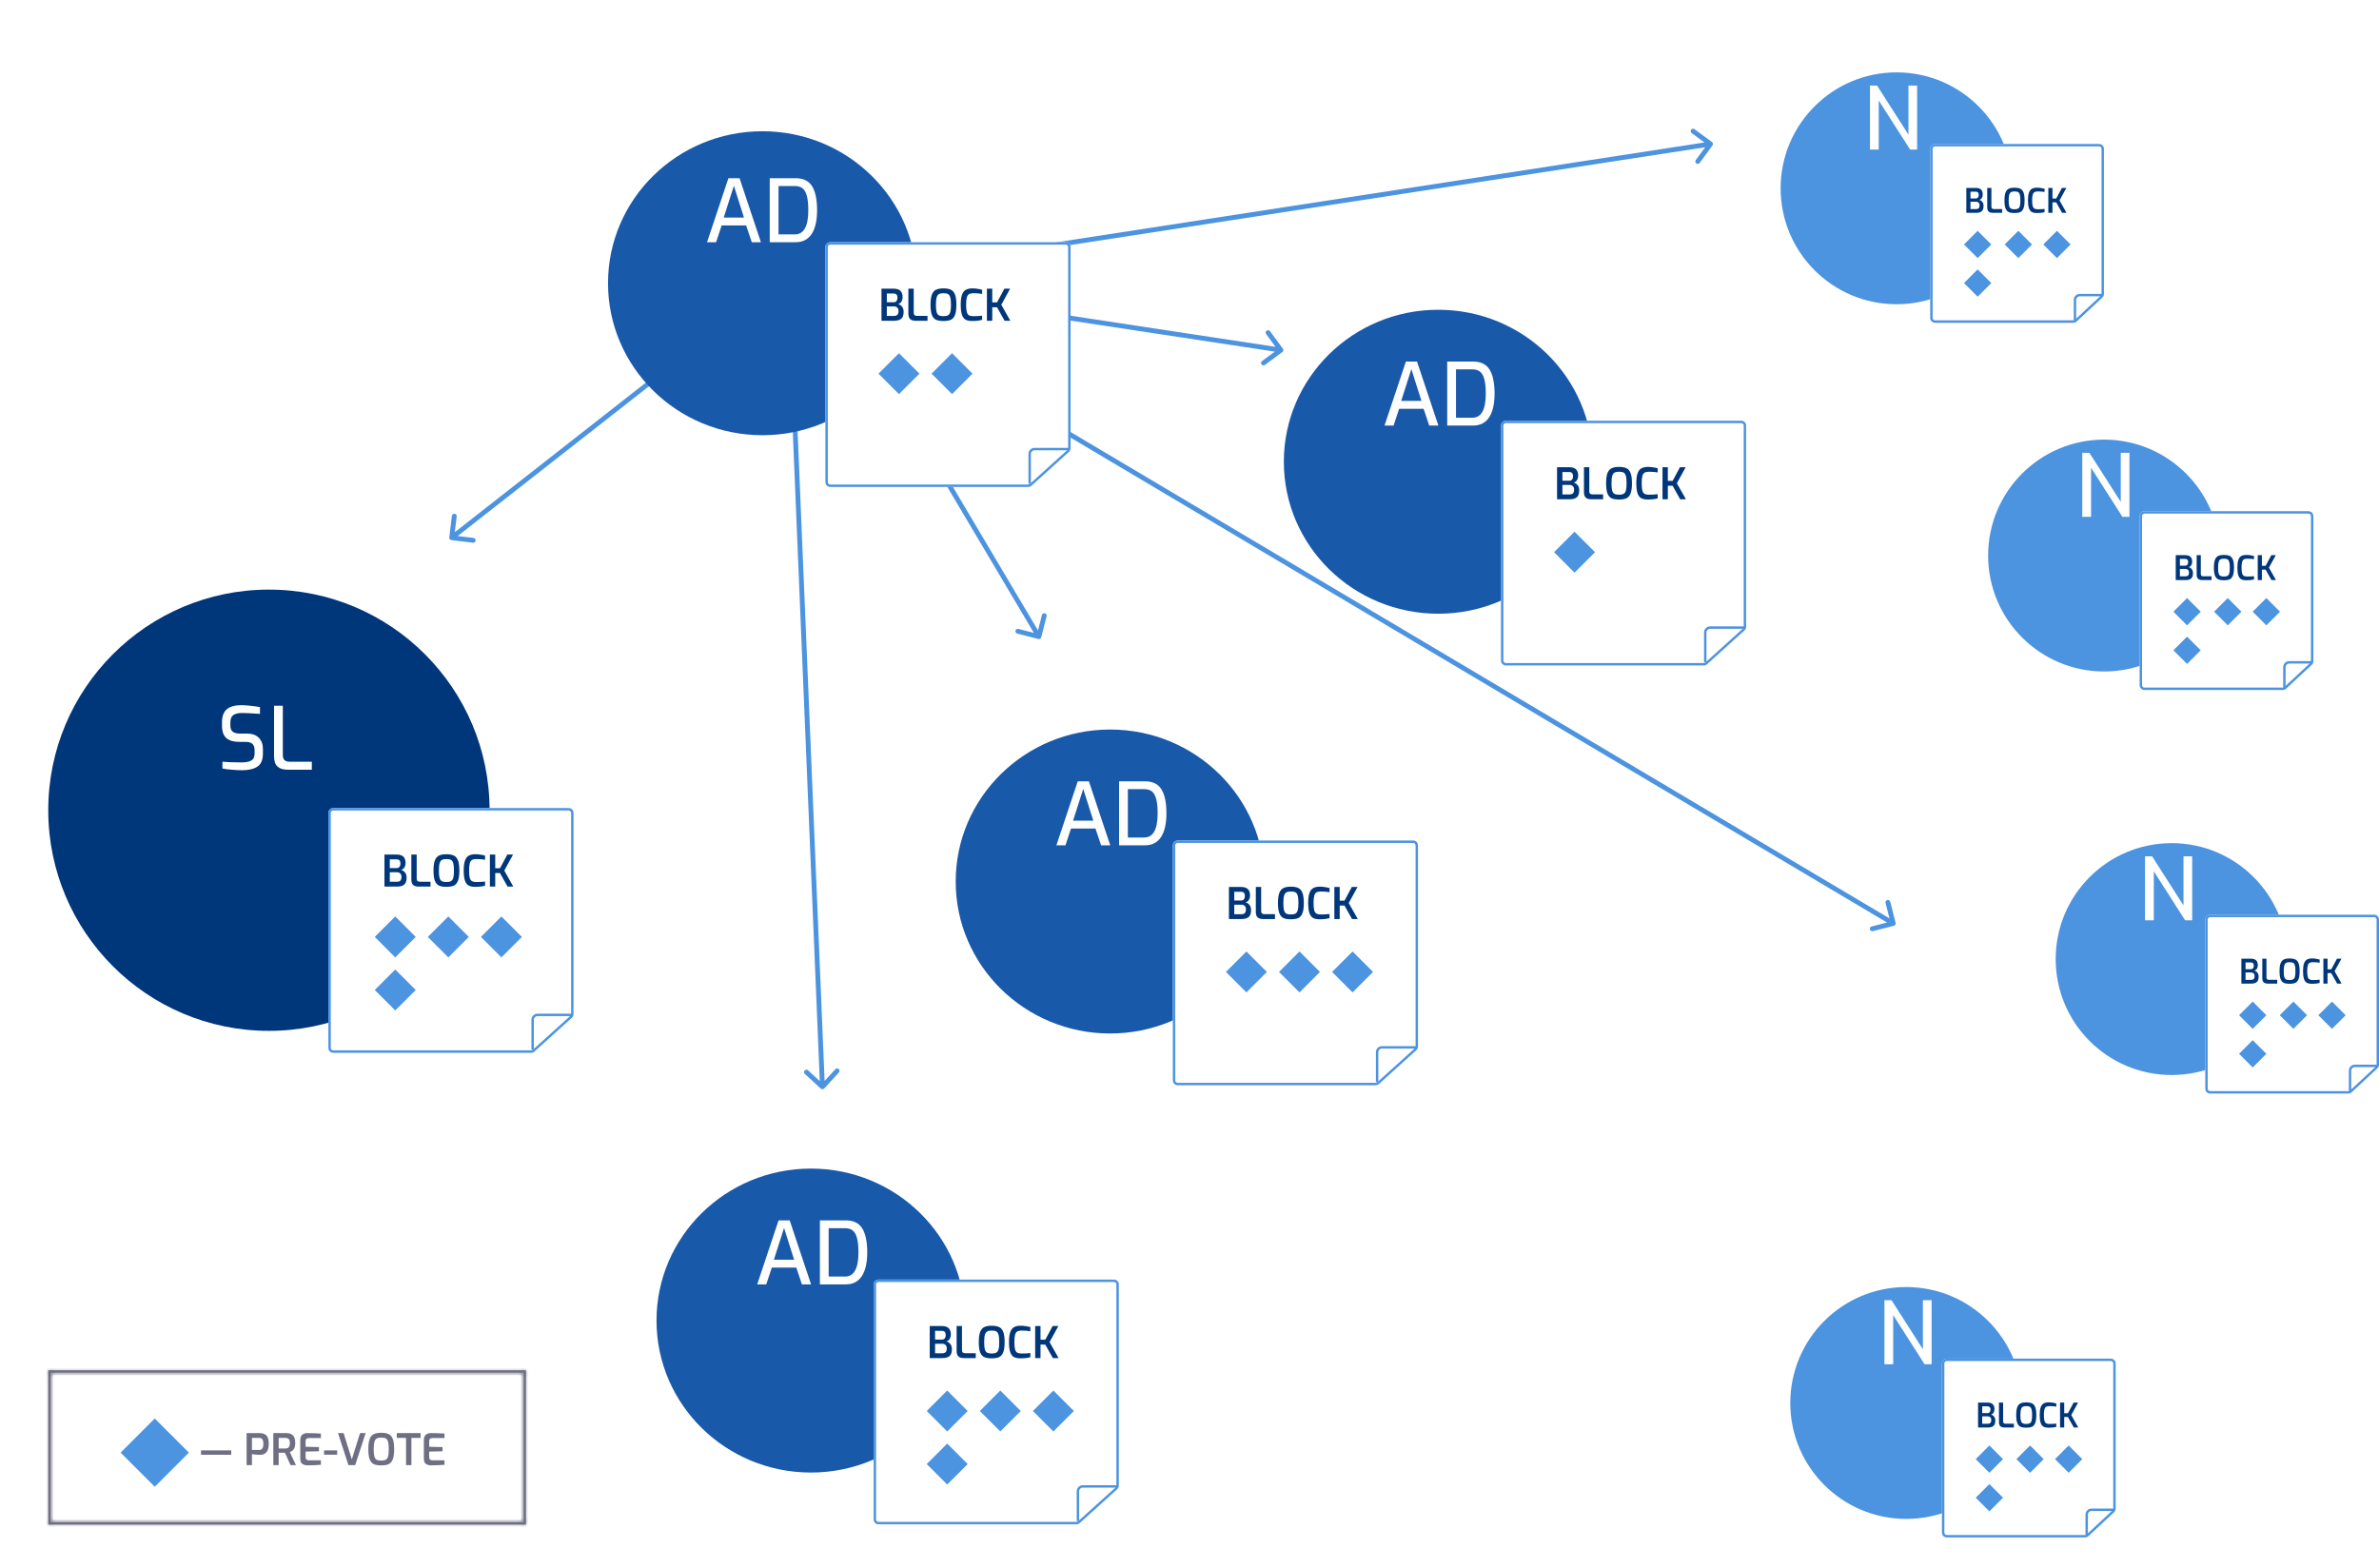 <svg width="493" height="325" viewBox="0 0 493 325" fill="none" xmlns="http://www.w3.org/2000/svg">
<path fill-rule="evenodd" clip-rule="evenodd" d="M98.006 112.484L93.539 111.941C93.265 111.908 93.069 111.658 93.103 111.384L93.646 106.917C93.68 106.643 93.929 106.448 94.203 106.481C94.477 106.515 94.672 106.764 94.639 107.038L94.241 110.307L152.842 64.418L153.459 65.205L94.858 111.094L98.127 111.492C98.401 111.525 98.596 111.774 98.562 112.048C98.529 112.323 98.28 112.518 98.006 112.484Z" fill="#4C93E0"/>
<path fill-rule="evenodd" clip-rule="evenodd" d="M216.891 127.717L215.777 132.076C215.708 132.344 215.436 132.506 215.168 132.437L210.808 131.323C210.541 131.255 210.379 130.982 210.448 130.715C210.516 130.447 210.789 130.286 211.056 130.354L214.246 131.169L171.107 58.416L171.967 57.906L215.107 130.659L215.922 127.469C215.99 127.201 216.263 127.04 216.53 127.108C216.798 127.177 216.959 127.449 216.891 127.717Z" fill="#4C93E0"/>
<path fill-rule="evenodd" clip-rule="evenodd" d="M391.715 186.907L392.826 191.268C392.894 191.536 392.733 191.808 392.465 191.876L388.104 192.987C387.837 193.055 387.564 192.893 387.496 192.626C387.428 192.358 387.59 192.086 387.857 192.018L391.048 191.205L167.794 58.591L168.305 57.731L391.559 190.345L390.746 187.154C390.678 186.887 390.84 186.614 391.107 186.546C391.375 186.478 391.647 186.64 391.715 186.907Z" fill="#4C93E0"/>
<path fill-rule="evenodd" clip-rule="evenodd" d="M263.185 68.643L265.853 72.267C266.017 72.489 265.969 72.802 265.747 72.966L262.123 75.634C261.901 75.798 261.588 75.75 261.424 75.528C261.26 75.305 261.308 74.993 261.53 74.829L264.182 72.876L170.561 58.656L170.711 57.667L264.332 71.888L262.38 69.236C262.216 69.014 262.263 68.701 262.486 68.537C262.708 68.373 263.021 68.421 263.185 68.643Z" fill="#4C93E0"/>
<path fill-rule="evenodd" clip-rule="evenodd" d="M351.149 26.774L354.779 29.435C355.002 29.598 355.05 29.911 354.887 30.134L352.226 33.763C352.063 33.986 351.75 34.034 351.527 33.87C351.305 33.707 351.256 33.394 351.42 33.172L353.366 30.516L170.712 58.656L170.56 57.667L353.214 29.527L350.558 27.581C350.336 27.418 350.287 27.105 350.451 26.882C350.614 26.659 350.927 26.611 351.149 26.774Z" fill="#4C93E0"/>
<g filter="url(#filter0_d)">
<path d="M101.455 152.929C101.455 178.184 80.982 198.657 55.727 198.657C30.473 198.657 10 178.184 10 152.929C10 127.675 30.473 107.202 55.727 107.202C80.982 107.202 101.455 127.675 101.455 152.929Z" fill="#00367A"/>
</g>
<path d="M50.148 159.638C49.536 159.638 48.822 159.602 48.006 159.53C47.202 159.47 46.566 159.386 46.098 159.278V157.874C47.094 157.97 48.42 158.018 50.076 158.018C50.928 158.018 51.588 157.892 52.056 157.64C52.524 157.376 52.758 156.902 52.758 156.218V155.444C52.758 154.328 52.164 153.77 50.976 153.77H49.626C48.438 153.77 47.538 153.512 46.926 152.996C46.314 152.468 46.008 151.61 46.008 150.422V149.684C46.008 148.46 46.338 147.566 46.998 147.002C47.67 146.438 48.666 146.156 49.986 146.156C50.562 146.156 51.222 146.198 51.966 146.282C52.71 146.366 53.346 146.456 53.874 146.552V147.956L53.496 147.938C51.96 147.83 50.856 147.776 50.184 147.776C49.368 147.776 48.756 147.92 48.348 148.208C47.94 148.496 47.736 149.018 47.736 149.774V150.314C47.736 150.938 47.898 151.382 48.222 151.646C48.558 151.91 49.056 152.042 49.716 152.042H51.174C52.254 152.042 53.076 152.336 53.64 152.924C54.204 153.5 54.486 154.268 54.486 155.228V156.164C54.486 157.472 54.108 158.378 53.352 158.882C52.596 159.386 51.528 159.638 50.148 159.638Z" fill="white"/>
<path d="M59.599 159.53C58.687 159.53 57.991 159.314 57.511 158.882C57.031 158.45 56.791 157.73 56.791 156.722V146.264H58.609V156.452C58.609 156.992 58.735 157.364 58.987 157.568C59.239 157.772 59.587 157.874 60.031 157.874H64.621V159.53H59.599Z" fill="white"/>
<path fill-rule="evenodd" clip-rule="evenodd" d="M118.851 168.479C118.851 167.927 118.403 167.479 117.851 167.479H69.05C68.497 167.479 68.05 167.927 68.05 168.479V217.202C68.05 217.754 68.497 218.202 69.05 218.202H110.085C110.332 218.202 110.571 218.11 110.755 217.944L118.521 210.928C118.731 210.739 118.851 210.469 118.851 210.186V168.479Z" fill="white"/>
<path fill-rule="evenodd" clip-rule="evenodd" d="M117.851 167.979H69.05C68.773 167.979 68.55 168.203 68.55 168.479V217.202C68.55 217.478 68.773 217.702 69.05 217.702H110.085C110.209 217.702 110.328 217.656 110.42 217.573L118.186 210.557C118.291 210.462 118.351 210.328 118.351 210.186V168.479C118.351 168.203 118.127 167.979 117.851 167.979ZM117.851 167.479C118.403 167.479 118.851 167.927 118.851 168.479V210.186C118.851 210.469 118.731 210.739 118.521 210.928L110.755 217.944C110.571 218.11 110.332 218.202 110.085 218.202H69.05C68.497 218.202 68.05 217.754 68.05 217.202V168.479C68.05 167.927 68.497 167.479 69.05 167.479H117.851Z" fill="#4C93E0"/>
<path fill-rule="evenodd" clip-rule="evenodd" d="M111.379 210.602C110.965 210.602 110.629 210.938 110.629 211.352V217.535H110.129V211.352C110.129 210.662 110.689 210.102 111.379 210.102H118.587V210.602H111.379Z" fill="#4C93E0"/>
<path d="M79.671 177.112H82.209C83.433 177.112 84.045 177.688 84.045 178.84C84.045 179.23 83.958 179.554 83.784 179.812C83.616 180.064 83.391 180.226 83.109 180.298C83.427 180.376 83.697 180.55 83.919 180.82C84.147 181.084 84.261 181.45 84.261 181.918C84.261 182.578 84.099 183.049 83.775 183.331C83.451 183.613 82.965 183.754 82.317 183.754H79.671V177.112ZM82.227 179.92C82.455 179.92 82.638 179.836 82.776 179.668C82.914 179.5 82.983 179.275 82.983 178.993C82.983 178.405 82.722 178.111 82.2 178.111H80.778V179.92H82.227ZM82.281 182.755C82.581 182.755 82.809 182.677 82.965 182.521C83.121 182.359 83.199 182.095 83.199 181.729C83.199 181.435 83.112 181.204 82.938 181.036C82.77 180.868 82.551 180.784 82.281 180.784H80.778V182.755H82.281Z" fill="#00367A"/>
<path d="M86.728 183.754C86.236 183.754 85.864 183.64 85.612 183.412C85.366 183.178 85.243 182.797 85.243 182.269V177.112H86.35V182.089C86.35 182.335 86.407 182.506 86.521 182.602C86.641 182.698 86.803 182.746 87.007 182.746H89.212V183.754H86.728Z" fill="#00367A"/>
<path d="M92.508 183.808C91.867 183.808 91.356 183.724 90.978 183.556C90.6 183.382 90.316 183.055 90.124 182.575C89.931 182.089 89.835 181.381 89.835 180.451C89.835 179.521 89.931 178.81 90.124 178.318C90.322 177.826 90.609 177.493 90.987 177.319C91.365 177.139 91.873 177.049 92.508 177.049C93.15 177.049 93.66 177.139 94.038 177.319C94.422 177.493 94.71 177.826 94.903 178.318C95.094 178.804 95.191 179.515 95.191 180.451C95.191 181.381 95.091 182.089 94.894 182.575C94.701 183.055 94.416 183.382 94.038 183.556C93.666 183.724 93.156 183.808 92.508 183.808ZM92.508 182.809C92.922 182.809 93.237 182.749 93.454 182.629C93.675 182.509 93.835 182.284 93.93 181.954C94.026 181.618 94.075 181.117 94.075 180.451C94.075 179.761 94.023 179.245 93.921 178.903C93.826 178.561 93.669 178.333 93.454 178.219C93.237 178.105 92.922 178.048 92.508 178.048C92.106 178.048 91.797 178.108 91.582 178.228C91.365 178.342 91.207 178.57 91.105 178.912C91.002 179.248 90.951 179.761 90.951 180.451C90.951 181.123 90.996 181.624 91.087 181.954C91.183 182.284 91.338 182.509 91.555 182.629C91.77 182.749 92.088 182.809 92.508 182.809Z" fill="#00367A"/>
<path d="M98.478 183.808C97.914 183.808 97.464 183.721 97.128 183.547C96.792 183.367 96.534 183.031 96.354 182.539C96.18 182.047 96.093 181.336 96.093 180.406C96.093 179.524 96.183 178.84 96.363 178.354C96.543 177.862 96.807 177.523 97.155 177.337C97.503 177.145 97.953 177.049 98.505 177.049C98.865 177.049 99.225 177.079 99.585 177.139C99.951 177.193 100.263 177.259 100.521 177.337V178.192C100.341 178.156 100.083 178.123 99.747 178.093C99.417 178.063 99.078 178.048 98.73 178.048C98.334 178.048 98.028 178.111 97.812 178.237C97.602 178.357 97.449 178.585 97.353 178.921C97.257 179.257 97.209 179.758 97.209 180.424C97.209 181.09 97.254 181.591 97.344 181.927C97.434 182.263 97.584 182.494 97.794 182.62C98.004 182.746 98.313 182.809 98.721 182.809C99.405 182.809 100.005 182.776 100.521 182.71V183.565C99.975 183.727 99.294 183.808 98.478 183.808Z" fill="#00367A"/>
<path d="M101.52 177.112H102.627V179.947H103.617L105.138 177.112H106.326L104.499 180.442L106.371 183.754H105.183L103.608 180.955H102.627V183.754H101.52V177.112Z" fill="#00367A"/>
<path d="M81.906 189.944L86.149 194.186L81.906 198.429L77.663 194.186L81.906 189.944Z" fill="#4C93E0"/>
<path d="M92.906 189.944L97.149 194.186L92.906 198.429L88.663 194.186L92.906 189.944Z" fill="#4C93E0"/>
<path d="M103.906 189.944L108.149 194.186L103.906 198.429L99.663 194.186L103.906 189.944Z" fill="#4C93E0"/>
<path d="M81.906 200.944L86.149 205.186L81.906 209.429L77.663 205.186L81.906 200.944Z" fill="#4C93E0"/>
<path fill-rule="evenodd" clip-rule="evenodd" d="M173.849 222.282L170.802 225.593C170.615 225.797 170.298 225.81 170.095 225.623L166.784 222.576C166.58 222.389 166.567 222.072 166.754 221.869C166.941 221.666 167.258 221.653 167.461 221.84L169.884 224.07L162.926 56.74L163.925 56.699L170.883 224.028L173.113 221.605C173.3 221.402 173.616 221.389 173.819 221.575C174.022 221.762 174.036 222.079 173.849 222.282Z" fill="#4C93E0"/>
<g filter="url(#filter1_d)">
<path d="M190 43.702C190 61.099 175.673 75.202 158 75.202C140.327 75.202 126 61.099 126 43.702C126 26.305 140.327 12.202 158 12.202C175.673 12.202 190 26.305 190 43.702Z" fill="#1959AA"/>
</g>
<path d="M150.95 36.936H153.254L157.682 50.202H155.792L154.622 46.728H149.546L148.394 50.202H146.522L150.95 36.936ZM154.172 45.09L152.084 38.502L149.978 45.09H154.172Z" fill="white"/>
<path d="M159.513 36.936H164.877C166.473 36.936 167.613 37.494 168.297 38.61C168.981 39.726 169.323 41.382 169.323 43.578C169.323 45.726 168.945 47.37 168.189 48.51C167.445 49.638 166.341 50.202 164.877 50.202H159.513V36.936ZM164.715 48.582C166.575 48.582 167.505 46.914 167.505 43.578C167.505 42.318 167.403 41.322 167.199 40.59C167.007 39.858 166.707 39.336 166.299 39.024C165.903 38.712 165.375 38.556 164.715 38.556H161.331V48.582H164.715Z" fill="white"/>
<path fill-rule="evenodd" clip-rule="evenodd" d="M221.851 51.202C221.851 50.65 221.403 50.202 220.851 50.202H172.05C171.497 50.202 171.05 50.65 171.05 51.202V99.925C171.05 100.477 171.497 100.925 172.05 100.925H213.085C213.332 100.925 213.571 100.833 213.755 100.667L221.521 93.651C221.731 93.462 221.851 93.192 221.851 92.909V51.202Z" fill="white"/>
<path fill-rule="evenodd" clip-rule="evenodd" d="M220.851 50.702H172.05C171.773 50.702 171.55 50.926 171.55 51.202V99.925C171.55 100.201 171.773 100.425 172.05 100.425H213.085C213.209 100.425 213.328 100.379 213.42 100.296L221.186 93.28C221.291 93.185 221.351 93.05 221.351 92.909V51.202C221.351 50.926 221.127 50.702 220.851 50.702ZM220.851 50.202C221.403 50.202 221.851 50.65 221.851 51.202V92.909C221.851 93.192 221.731 93.462 221.521 93.651L213.755 100.667C213.571 100.833 213.332 100.925 213.085 100.925H172.05C171.497 100.925 171.05 100.477 171.05 99.925V51.202C171.05 50.65 171.497 50.202 172.05 50.202H220.851Z" fill="#4C93E0"/>
<path fill-rule="evenodd" clip-rule="evenodd" d="M214.379 93.325C213.965 93.325 213.629 93.661 213.629 94.075V100.258H213.129V94.075C213.129 93.385 213.689 92.825 214.379 92.825H221.587V93.325H214.379Z" fill="#4C93E0"/>
<path d="M182.671 59.835H185.209C186.433 59.835 187.045 60.411 187.045 61.563C187.045 61.953 186.958 62.277 186.784 62.535C186.616 62.787 186.391 62.949 186.109 63.021C186.427 63.099 186.697 63.273 186.919 63.543C187.147 63.807 187.261 64.173 187.261 64.641C187.261 65.301 187.099 65.772 186.775 66.054C186.451 66.336 185.965 66.477 185.317 66.477H182.671V59.835ZM185.227 62.643C185.455 62.643 185.638 62.559 185.776 62.391C185.914 62.223 185.983 61.998 185.983 61.716C185.983 61.128 185.722 60.834 185.2 60.834H183.778V62.643H185.227ZM185.281 65.478C185.581 65.478 185.809 65.4 185.965 65.244C186.121 65.082 186.199 64.818 186.199 64.452C186.199 64.158 186.112 63.927 185.938 63.759C185.77 63.591 185.551 63.507 185.281 63.507H183.778V65.478H185.281Z" fill="#00367A"/>
<path d="M189.728 66.477C189.236 66.477 188.864 66.363 188.612 66.135C188.366 65.901 188.243 65.52 188.243 64.992V59.835H189.35V64.812C189.35 65.058 189.407 65.229 189.521 65.325C189.641 65.421 189.803 65.469 190.007 65.469H192.212V66.477H189.728Z" fill="#00367A"/>
<path d="M195.509 66.531C194.867 66.531 194.357 66.447 193.979 66.279C193.601 66.105 193.315 65.778 193.123 65.298C192.931 64.812 192.835 64.104 192.835 63.174C192.835 62.244 192.931 61.533 193.123 61.041C193.321 60.549 193.61 60.216 193.988 60.042C194.366 59.862 194.873 59.772 195.509 59.772C196.151 59.772 196.66 59.862 197.038 60.042C197.422 60.216 197.711 60.549 197.903 61.041C198.095 61.527 198.191 62.238 198.191 63.174C198.191 64.104 198.092 64.812 197.894 65.298C197.702 65.778 197.416 66.105 197.038 66.279C196.666 66.447 196.157 66.531 195.509 66.531ZM195.509 65.532C195.923 65.532 196.237 65.472 196.453 65.352C196.675 65.232 196.835 65.007 196.931 64.677C197.027 64.341 197.075 63.84 197.075 63.174C197.075 62.484 197.024 61.968 196.922 61.626C196.826 61.284 196.669 61.056 196.453 60.942C196.237 60.828 195.923 60.771 195.509 60.771C195.107 60.771 194.797 60.831 194.582 60.951C194.365 61.065 194.206 61.293 194.104 61.635C194.002 61.971 193.951 62.484 193.951 63.174C193.951 63.846 193.997 64.347 194.087 64.677C194.183 65.007 194.338 65.232 194.554 65.352C194.77 65.472 195.089 65.532 195.509 65.532Z" fill="#00367A"/>
<path d="M201.478 66.531C200.914 66.531 200.464 66.444 200.128 66.27C199.792 66.09 199.534 65.754 199.354 65.262C199.18 64.77 199.093 64.059 199.093 63.129C199.093 62.247 199.183 61.563 199.363 61.077C199.543 60.585 199.807 60.246 200.155 60.06C200.503 59.868 200.953 59.772 201.505 59.772C201.865 59.772 202.225 59.802 202.585 59.862C202.951 59.916 203.263 59.982 203.521 60.06V60.915C203.341 60.879 203.083 60.846 202.747 60.816C202.417 60.786 202.078 60.771 201.73 60.771C201.334 60.771 201.028 60.834 200.812 60.96C200.602 61.08 200.449 61.308 200.353 61.644C200.257 61.98 200.209 62.481 200.209 63.147C200.209 63.813 200.254 64.314 200.344 64.65C200.434 64.986 200.584 65.217 200.794 65.343C201.004 65.469 201.313 65.532 201.721 65.532C202.405 65.532 203.005 65.499 203.521 65.433V66.288C202.975 66.45 202.294 66.531 201.478 66.531Z" fill="#00367A"/>
<path d="M204.52 59.835H205.627V62.67H206.617L208.138 59.835H209.326L207.499 63.165L209.371 66.477H208.183L206.608 63.678H205.627V66.477H204.52V59.835Z" fill="#00367A"/>
<path d="M186.292 73.202L190.535 77.445L186.292 81.687L182.05 77.445L186.292 73.202Z" fill="#4C93E0"/>
<path d="M197.292 73.202L201.535 77.445L197.292 81.687L193.05 77.445L197.292 73.202Z" fill="#4C93E0"/>
<g filter="url(#filter2_d)">
<path d="M262.05 167.702C262.05 185.099 247.723 199.202 230.05 199.202C212.376 199.202 198.05 185.099 198.05 167.702C198.05 150.305 212.376 136.202 230.05 136.202C247.723 136.202 262.05 150.305 262.05 167.702Z" fill="#1959AA"/>
</g>
<path d="M223.344 161.936H225.648L230.076 175.202H228.186L227.016 171.728H221.94L220.788 175.202H218.916L223.344 161.936ZM226.566 170.09L224.478 163.502L222.372 170.09H226.566Z" fill="white"/>
<path d="M231.908 161.936H237.272C238.868 161.936 240.008 162.494 240.692 163.61C241.376 164.726 241.718 166.382 241.718 168.578C241.718 170.726 241.34 172.37 240.584 173.51C239.84 174.638 238.736 175.202 237.272 175.202H231.908V161.936ZM237.11 173.582C238.97 173.582 239.9 171.914 239.9 168.578C239.9 167.318 239.798 166.322 239.594 165.59C239.402 164.858 239.102 164.336 238.694 164.024C238.298 163.712 237.77 163.556 237.11 163.556H233.726V173.582H237.11Z" fill="white"/>
<path fill-rule="evenodd" clip-rule="evenodd" d="M293.851 175.202C293.851 174.65 293.403 174.202 292.851 174.202H244.05C243.497 174.202 243.05 174.65 243.05 175.202V223.925C243.05 224.477 243.497 224.925 244.05 224.925H285.085C285.332 224.925 285.571 224.833 285.755 224.667L293.521 217.651C293.731 217.462 293.851 217.192 293.851 216.909V175.202Z" fill="white"/>
<path fill-rule="evenodd" clip-rule="evenodd" d="M292.851 174.702H244.05C243.773 174.702 243.55 174.926 243.55 175.202V223.925C243.55 224.201 243.773 224.425 244.05 224.425H285.085C285.209 224.425 285.328 224.379 285.42 224.296L293.186 217.28C293.291 217.185 293.351 217.051 293.351 216.909V175.202C293.351 174.926 293.127 174.702 292.851 174.702ZM292.851 174.202C293.403 174.202 293.851 174.65 293.851 175.202V216.909C293.851 217.192 293.731 217.462 293.521 217.651L285.755 224.667C285.571 224.833 285.332 224.925 285.085 224.925H244.05C243.497 224.925 243.05 224.477 243.05 223.925V175.202C243.05 174.65 243.497 174.202 244.05 174.202H292.851Z" fill="#4C93E0"/>
<path fill-rule="evenodd" clip-rule="evenodd" d="M286.379 217.325C285.965 217.325 285.629 217.661 285.629 218.075V224.258H285.129V218.075C285.129 217.384 285.689 216.825 286.379 216.825H293.587V217.325H286.379Z" fill="#4C93E0"/>
<path d="M254.671 183.835H257.209C258.433 183.835 259.045 184.411 259.045 185.563C259.045 185.953 258.958 186.277 258.784 186.535C258.616 186.787 258.391 186.949 258.109 187.021C258.427 187.099 258.697 187.273 258.919 187.543C259.147 187.807 259.261 188.173 259.261 188.641C259.261 189.301 259.099 189.772 258.775 190.054C258.451 190.336 257.965 190.477 257.317 190.477H254.671V183.835ZM257.227 186.643C257.455 186.643 257.638 186.559 257.776 186.391C257.914 186.223 257.983 185.998 257.983 185.716C257.983 185.128 257.722 184.834 257.2 184.834H255.778V186.643H257.227ZM257.281 189.478C257.581 189.478 257.809 189.4 257.965 189.244C258.121 189.082 258.199 188.818 258.199 188.452C258.199 188.158 258.112 187.927 257.938 187.759C257.77 187.591 257.551 187.507 257.281 187.507H255.778V189.478H257.281Z" fill="#00367A"/>
<path d="M261.728 190.477C261.236 190.477 260.864 190.363 260.612 190.135C260.366 189.901 260.243 189.52 260.243 188.992V183.835H261.35V188.812C261.35 189.058 261.407 189.229 261.521 189.325C261.641 189.421 261.803 189.469 262.007 189.469H264.212V190.477H261.728Z" fill="#00367A"/>
<path d="M267.509 190.531C266.867 190.531 266.357 190.447 265.979 190.279C265.601 190.105 265.315 189.778 265.123 189.298C264.931 188.812 264.835 188.104 264.835 187.174C264.835 186.244 264.931 185.533 265.123 185.041C265.321 184.549 265.61 184.216 265.988 184.042C266.366 183.862 266.873 183.772 267.509 183.772C268.151 183.772 268.66 183.862 269.038 184.042C269.422 184.216 269.711 184.549 269.903 185.041C270.095 185.527 270.191 186.238 270.191 187.174C270.191 188.104 270.092 188.812 269.894 189.298C269.702 189.778 269.416 190.105 269.038 190.279C268.666 190.447 268.157 190.531 267.509 190.531ZM267.509 189.532C267.923 189.532 268.237 189.472 268.453 189.352C268.675 189.232 268.835 189.007 268.931 188.677C269.027 188.341 269.075 187.84 269.075 187.174C269.075 186.484 269.024 185.968 268.922 185.626C268.826 185.284 268.669 185.056 268.453 184.942C268.237 184.828 267.923 184.771 267.509 184.771C267.107 184.771 266.797 184.831 266.582 184.951C266.365 185.065 266.206 185.293 266.104 185.635C266.002 185.971 265.951 186.484 265.951 187.174C265.951 187.846 265.997 188.347 266.087 188.677C266.183 189.007 266.338 189.232 266.554 189.352C266.77 189.472 267.089 189.532 267.509 189.532Z" fill="#00367A"/>
<path d="M273.478 190.531C272.914 190.531 272.464 190.444 272.128 190.27C271.792 190.09 271.534 189.754 271.354 189.262C271.18 188.77 271.093 188.059 271.093 187.129C271.093 186.247 271.183 185.563 271.363 185.077C271.543 184.585 271.807 184.246 272.155 184.06C272.503 183.868 272.953 183.772 273.505 183.772C273.865 183.772 274.225 183.802 274.585 183.862C274.951 183.916 275.263 183.982 275.521 184.06V184.915C275.341 184.879 275.083 184.846 274.747 184.816C274.417 184.786 274.078 184.771 273.73 184.771C273.334 184.771 273.028 184.834 272.812 184.96C272.602 185.08 272.449 185.308 272.353 185.644C272.257 185.98 272.209 186.481 272.209 187.147C272.209 187.813 272.254 188.314 272.344 188.65C272.434 188.986 272.584 189.217 272.794 189.343C273.004 189.469 273.313 189.532 273.721 189.532C274.405 189.532 275.005 189.499 275.521 189.433V190.288C274.975 190.45 274.294 190.531 273.478 190.531Z" fill="#00367A"/>
<path d="M276.52 183.835H277.627V186.67H278.617L280.138 183.835H281.326L279.499 187.165L281.371 190.477H280.183L278.608 187.678H277.627V190.477H276.52V183.835Z" fill="#00367A"/>
<path d="M258.292 197.202L262.535 201.445L258.292 205.687L254.05 201.445L258.292 197.202Z" fill="#4C93E0"/>
<path d="M269.292 197.202L273.535 201.445L269.292 205.687L265.05 201.445L269.292 197.202Z" fill="#4C93E0"/>
<path d="M280.292 197.202L284.535 201.445L280.292 205.687L276.05 201.445L280.292 197.202Z" fill="#4C93E0"/>
<g filter="url(#filter3_d)">
<path d="M200.049 258.702C200.049 276.099 185.722 290.202 168.049 290.202C150.376 290.202 136.049 276.099 136.049 258.702C136.049 241.305 150.376 227.202 168.049 227.202C185.722 227.202 200.049 241.305 200.049 258.702Z" fill="#1959AA"/>
</g>
<path d="M161.344 252.936H163.648L168.076 266.202H166.186L165.016 262.728H159.94L158.788 266.202H156.916L161.344 252.936ZM164.566 261.09L162.478 254.502L160.372 261.09H164.566Z" fill="white"/>
<path d="M169.907 252.936H175.271C176.867 252.936 178.007 253.494 178.691 254.61C179.375 255.726 179.717 257.382 179.717 259.578C179.717 261.726 179.339 263.37 178.583 264.51C177.839 265.638 176.735 266.202 175.271 266.202H169.907V252.936ZM175.109 264.582C176.969 264.582 177.899 262.914 177.899 259.578C177.899 258.318 177.797 257.322 177.593 256.59C177.401 255.858 177.101 255.336 176.693 255.024C176.297 254.712 175.769 254.556 175.109 254.556H171.725V264.582H175.109Z" fill="white"/>
<path fill-rule="evenodd" clip-rule="evenodd" d="M231.851 266.202C231.851 265.65 231.403 265.202 230.851 265.202H182.049C181.497 265.202 181.049 265.65 181.049 266.202V314.925C181.049 315.477 181.497 315.925 182.049 315.925H223.084C223.332 315.925 223.571 315.833 223.755 315.667L231.521 308.651C231.731 308.462 231.851 308.192 231.851 307.909V266.202Z" fill="white"/>
<path fill-rule="evenodd" clip-rule="evenodd" d="M230.851 265.702H182.049C181.773 265.702 181.549 265.926 181.549 266.202V314.925C181.549 315.201 181.773 315.425 182.049 315.425H223.084C223.208 315.425 223.328 315.379 223.42 315.296L231.186 308.28C231.291 308.185 231.351 308.051 231.351 307.909V266.202C231.351 265.926 231.127 265.702 230.851 265.702ZM230.851 265.202C231.403 265.202 231.851 265.65 231.851 266.202V307.909C231.851 308.192 231.731 308.462 231.521 308.651L223.755 315.667C223.571 315.833 223.332 315.925 223.084 315.925H182.049C181.497 315.925 181.049 315.477 181.049 314.925V266.202C181.049 265.65 181.497 265.202 182.049 265.202H230.851Z" fill="#4C93E0"/>
<path fill-rule="evenodd" clip-rule="evenodd" d="M224.379 308.325C223.965 308.325 223.629 308.661 223.629 309.075V315.258H223.129V309.075C223.129 308.384 223.689 307.825 224.379 307.825H231.587V308.325H224.379Z" fill="#4C93E0"/>
<path d="M192.67 274.835H195.208C196.432 274.835 197.044 275.411 197.044 276.563C197.044 276.953 196.957 277.277 196.783 277.535C196.615 277.787 196.39 277.949 196.108 278.021C196.426 278.099 196.696 278.273 196.918 278.543C197.146 278.807 197.26 279.173 197.26 279.641C197.26 280.301 197.098 280.772 196.774 281.054C196.45 281.336 195.964 281.477 195.316 281.477H192.67V274.835ZM195.226 277.643C195.454 277.643 195.637 277.559 195.775 277.391C195.913 277.223 195.982 276.998 195.982 276.716C195.982 276.128 195.721 275.834 195.199 275.834H193.777V277.643H195.226ZM195.28 280.478C195.58 280.478 195.808 280.4 195.964 280.244C196.12 280.082 196.198 279.818 196.198 279.452C196.198 279.158 196.111 278.927 195.937 278.759C195.769 278.591 195.55 278.507 195.28 278.507H193.777V280.478H195.28Z" fill="#00367A"/>
<path d="M199.727 281.477C199.235 281.477 198.863 281.363 198.611 281.135C198.365 280.901 198.242 280.52 198.242 279.992V274.835H199.349V279.812C199.349 280.058 199.406 280.229 199.52 280.325C199.64 280.421 199.802 280.469 200.006 280.469H202.211V281.477H199.727Z" fill="#00367A"/>
<path d="M205.508 281.531C204.866 281.531 204.356 281.447 203.978 281.279C203.6 281.105 203.315 280.778 203.123 280.298C202.931 279.812 202.835 279.104 202.835 278.174C202.835 277.244 202.931 276.533 203.123 276.041C203.321 275.549 203.609 275.216 203.987 275.042C204.365 274.862 204.872 274.772 205.508 274.772C206.15 274.772 206.66 274.862 207.038 275.042C207.422 275.216 207.71 275.549 207.902 276.041C208.094 276.527 208.19 277.238 208.19 278.174C208.19 279.104 208.091 279.812 207.893 280.298C207.701 280.778 207.416 281.105 207.038 281.279C206.666 281.447 206.156 281.531 205.508 281.531ZM205.508 280.532C205.922 280.532 206.237 280.472 206.453 280.352C206.675 280.232 206.834 280.007 206.93 279.677C207.026 279.341 207.074 278.84 207.074 278.174C207.074 277.484 207.023 276.968 206.921 276.626C206.825 276.284 206.669 276.056 206.453 275.942C206.237 275.828 205.922 275.771 205.508 275.771C205.106 275.771 204.797 275.831 204.581 275.951C204.365 276.065 204.206 276.293 204.104 276.635C204.002 276.971 203.951 277.484 203.951 278.174C203.951 278.846 203.996 279.347 204.086 279.677C204.182 280.007 204.338 280.232 204.554 280.352C204.77 280.472 205.088 280.532 205.508 280.532Z" fill="#00367A"/>
<path d="M211.478 281.531C210.914 281.531 210.464 281.444 210.128 281.27C209.792 281.09 209.534 280.754 209.354 280.262C209.18 279.77 209.093 279.059 209.093 278.129C209.093 277.247 209.183 276.563 209.363 276.077C209.543 275.585 209.807 275.246 210.155 275.06C210.503 274.868 210.953 274.772 211.505 274.772C211.865 274.772 212.225 274.802 212.585 274.862C212.951 274.916 213.263 274.982 213.521 275.06V275.915C213.341 275.879 213.083 275.846 212.747 275.816C212.417 275.786 212.078 275.771 211.73 275.771C211.334 275.771 211.028 275.834 210.812 275.96C210.602 276.08 210.449 276.308 210.353 276.644C210.257 276.98 210.209 277.481 210.209 278.147C210.209 278.813 210.254 279.314 210.344 279.65C210.434 279.986 210.584 280.217 210.794 280.343C211.004 280.469 211.313 280.532 211.721 280.532C212.405 280.532 213.005 280.499 213.521 280.433V281.288C212.975 281.45 212.294 281.531 211.478 281.531Z" fill="#00367A"/>
<path d="M214.52 274.835H215.627V277.67H216.617L218.138 274.835H219.326L217.499 278.165L219.371 281.477H218.183L216.608 278.678H215.627V281.477H214.52V274.835Z" fill="#00367A"/>
<path d="M196.292 288.202L200.534 292.445L196.292 296.687L192.049 292.445L196.292 288.202Z" fill="#4C93E0"/>
<path d="M207.292 288.202L211.534 292.445L207.292 296.687L203.049 292.445L207.292 288.202Z" fill="#4C93E0"/>
<path d="M218.292 288.202L222.534 292.445L218.292 296.687L214.049 292.445L218.292 288.202Z" fill="#4C93E0"/>
<path d="M196.292 299.202L200.534 303.445L196.292 307.687L192.049 303.445L196.292 299.202Z" fill="#4C93E0"/>
<g filter="url(#filter4_d)">
<path d="M330.05 80.702C330.05 98.099 315.723 112.202 298.05 112.202C280.376 112.202 266.05 98.099 266.05 80.702C266.05 63.305 280.376 49.202 298.05 49.202C315.723 49.202 330.05 63.305 330.05 80.702Z" fill="#1959AA"/>
</g>
<path d="M291.344 74.936H293.648L298.076 88.202H296.186L295.016 84.728H289.94L288.788 88.202H286.916L291.344 74.936ZM294.566 83.09L292.478 76.502L290.372 83.09H294.566Z" fill="white"/>
<path d="M299.908 74.936H305.272C306.868 74.936 308.008 75.494 308.692 76.61C309.376 77.726 309.718 79.382 309.718 81.578C309.718 83.726 309.34 85.37 308.584 86.51C307.84 87.638 306.736 88.202 305.272 88.202H299.908V74.936ZM305.11 86.582C306.97 86.582 307.9 84.914 307.9 81.578C307.9 80.318 307.798 79.322 307.594 78.59C307.402 77.858 307.102 77.336 306.694 77.024C306.298 76.712 305.77 76.556 305.11 76.556H301.726V86.582H305.11Z" fill="white"/>
<path fill-rule="evenodd" clip-rule="evenodd" d="M361.851 88.202C361.851 87.65 361.403 87.202 360.851 87.202H312.05C311.497 87.202 311.05 87.65 311.05 88.202V136.925C311.05 137.477 311.497 137.925 312.05 137.925H353.085C353.332 137.925 353.571 137.833 353.755 137.667L361.521 130.651C361.731 130.462 361.851 130.192 361.851 129.909V88.202Z" fill="white"/>
<path fill-rule="evenodd" clip-rule="evenodd" d="M360.851 87.702H312.05C311.773 87.702 311.55 87.926 311.55 88.202V136.925C311.55 137.201 311.773 137.425 312.05 137.425H353.085C353.209 137.425 353.328 137.379 353.42 137.296L361.186 130.28C361.291 130.185 361.351 130.051 361.351 129.909V88.202C361.351 87.926 361.127 87.702 360.851 87.702ZM360.851 87.202C361.403 87.202 361.851 87.65 361.851 88.202V129.909C361.851 130.192 361.731 130.462 361.521 130.651L353.755 137.667C353.571 137.833 353.332 137.925 353.085 137.925H312.05C311.497 137.925 311.05 137.477 311.05 136.925V88.202C311.05 87.65 311.497 87.202 312.05 87.202H360.851Z" fill="#4C93E0"/>
<path fill-rule="evenodd" clip-rule="evenodd" d="M354.379 130.325C353.965 130.325 353.629 130.661 353.629 131.075V137.258H353.129V131.075C353.129 130.384 353.689 129.825 354.379 129.825H361.587V130.325H354.379Z" fill="#4C93E0"/>
<path d="M322.671 96.835H325.209C326.433 96.835 327.045 97.411 327.045 98.563C327.045 98.953 326.958 99.277 326.784 99.535C326.616 99.787 326.391 99.949 326.109 100.021C326.427 100.099 326.697 100.273 326.919 100.543C327.147 100.807 327.261 101.173 327.261 101.641C327.261 102.301 327.099 102.772 326.775 103.054C326.451 103.336 325.965 103.477 325.317 103.477H322.671V96.835ZM325.227 99.643C325.455 99.643 325.638 99.559 325.776 99.391C325.914 99.223 325.983 98.998 325.983 98.716C325.983 98.128 325.722 97.834 325.2 97.834H323.778V99.643H325.227ZM325.281 102.478C325.581 102.478 325.809 102.4 325.965 102.244C326.121 102.082 326.199 101.818 326.199 101.452C326.199 101.158 326.112 100.927 325.938 100.759C325.77 100.591 325.551 100.507 325.281 100.507H323.778V102.478H325.281Z" fill="#00367A"/>
<path d="M329.728 103.477C329.236 103.477 328.864 103.363 328.612 103.135C328.366 102.901 328.243 102.52 328.243 101.992V96.835H329.35V101.812C329.35 102.058 329.407 102.229 329.521 102.325C329.641 102.421 329.803 102.469 330.007 102.469H332.212V103.477H329.728Z" fill="#00367A"/>
<path d="M335.509 103.531C334.867 103.531 334.357 103.447 333.979 103.279C333.601 103.105 333.315 102.778 333.123 102.298C332.931 101.812 332.835 101.104 332.835 100.174C332.835 99.244 332.931 98.533 333.123 98.041C333.321 97.549 333.61 97.216 333.988 97.042C334.366 96.862 334.873 96.772 335.509 96.772C336.151 96.772 336.66 96.862 337.038 97.042C337.422 97.216 337.711 97.549 337.903 98.041C338.095 98.527 338.191 99.238 338.191 100.174C338.191 101.104 338.092 101.812 337.894 102.298C337.702 102.778 337.416 103.105 337.038 103.279C336.666 103.447 336.157 103.531 335.509 103.531ZM335.509 102.532C335.923 102.532 336.237 102.472 336.453 102.352C336.675 102.232 336.835 102.007 336.931 101.677C337.027 101.341 337.075 100.84 337.075 100.174C337.075 99.484 337.024 98.968 336.922 98.626C336.826 98.284 336.669 98.056 336.453 97.942C336.237 97.828 335.923 97.771 335.509 97.771C335.107 97.771 334.797 97.831 334.582 97.951C334.365 98.065 334.206 98.293 334.104 98.635C334.002 98.971 333.951 99.484 333.951 100.174C333.951 100.846 333.997 101.347 334.087 101.677C334.183 102.007 334.338 102.232 334.554 102.352C334.77 102.472 335.089 102.532 335.509 102.532Z" fill="#00367A"/>
<path d="M341.478 103.531C340.914 103.531 340.464 103.444 340.128 103.27C339.792 103.09 339.534 102.754 339.354 102.262C339.18 101.77 339.093 101.059 339.093 100.129C339.093 99.247 339.183 98.563 339.363 98.077C339.543 97.585 339.807 97.246 340.155 97.06C340.503 96.868 340.953 96.772 341.505 96.772C341.865 96.772 342.225 96.802 342.585 96.862C342.951 96.916 343.263 96.982 343.521 97.06V97.915C343.341 97.879 343.083 97.846 342.747 97.816C342.417 97.786 342.078 97.771 341.73 97.771C341.334 97.771 341.028 97.834 340.812 97.96C340.602 98.08 340.449 98.308 340.353 98.644C340.257 98.98 340.209 99.481 340.209 100.147C340.209 100.813 340.254 101.314 340.344 101.65C340.434 101.986 340.584 102.217 340.794 102.343C341.004 102.469 341.313 102.532 341.721 102.532C342.405 102.532 343.005 102.499 343.521 102.433V103.288C342.975 103.45 342.294 103.531 341.478 103.531Z" fill="#00367A"/>
<path d="M344.52 96.835H345.627V99.67H346.617L348.138 96.835H349.326L347.499 100.165L349.371 103.477H348.183L346.608 100.678H345.627V103.477H344.52V96.835Z" fill="#00367A"/>
<path d="M326.292 110.202L330.535 114.445L326.292 118.687L322.05 114.445L326.292 110.202Z" fill="#4C93E0"/>
<g filter="url(#filter5_d)">
<path d="M419.057 275.782C419.057 289.053 408.299 299.811 395.029 299.811C381.758 299.811 371 289.053 371 275.782C371 262.511 381.758 251.753 395.029 251.753C408.299 251.753 419.057 262.511 419.057 275.782Z" fill="#4C93E0"/>
</g>
<path d="M390.512 269.487H391.988L398.486 279.657V269.487H400.286V282.753H398.828L392.33 272.583V282.753H390.512V269.487Z" fill="white"/>
<path fill-rule="evenodd" clip-rule="evenodd" d="M438.43 282.591C438.43 282.039 437.982 281.591 437.43 281.591H403.43C402.877 281.591 402.43 282.039 402.43 282.591V317.65C402.43 318.203 402.877 318.65 403.43 318.65H432.097C432.35 318.65 432.593 318.554 432.778 318.382L438.111 313.415C438.314 313.226 438.43 312.961 438.43 312.683V282.591Z" fill="white"/>
<path fill-rule="evenodd" clip-rule="evenodd" d="M437.43 282.091H403.43C403.153 282.091 402.93 282.315 402.93 282.591V317.65C402.93 317.926 403.153 318.15 403.43 318.15H432.097C432.223 318.15 432.345 318.102 432.437 318.016L437.77 313.049C437.872 312.955 437.93 312.822 437.93 312.683V282.591C437.93 282.315 437.706 282.091 437.43 282.091ZM437.43 281.591C437.982 281.591 438.43 282.039 438.43 282.591V312.683C438.43 312.961 438.314 313.226 438.111 313.415L432.778 318.382C432.593 318.554 432.35 318.65 432.097 318.65H403.43C402.877 318.65 402.43 318.203 402.43 317.65V282.591C402.43 282.039 402.877 281.591 403.43 281.591H437.43Z" fill="#4C93E0"/>
<path fill-rule="evenodd" clip-rule="evenodd" d="M433.426 313.165C433.012 313.165 432.676 313.501 432.676 313.915V318.163H432.176V313.915C432.176 313.225 432.736 312.665 433.426 312.665H438.243V313.165H433.426Z" fill="#4C93E0"/>
<path d="M409.913 290.7H411.887C412.839 290.7 413.315 291.148 413.315 292.044C413.315 292.348 413.247 292.6 413.112 292.8C412.981 292.996 412.806 293.122 412.587 293.178C412.834 293.239 413.044 293.374 413.217 293.584C413.394 293.79 413.483 294.074 413.483 294.438C413.483 294.952 413.357 295.318 413.105 295.537C412.853 295.757 412.475 295.866 411.971 295.866H409.913V290.7ZM411.901 292.884C412.078 292.884 412.22 292.819 412.328 292.688C412.435 292.558 412.489 292.383 412.489 292.163C412.489 291.706 412.286 291.477 411.88 291.477H410.774V292.884H411.901ZM411.943 295.089C412.176 295.089 412.353 295.029 412.475 294.907C412.596 294.781 412.657 294.576 412.657 294.291C412.657 294.063 412.589 293.883 412.454 293.752C412.323 293.622 412.153 293.556 411.943 293.556H410.774V295.089H411.943Z" fill="#00367A"/>
<path d="M415.402 295.866C415.019 295.866 414.73 295.778 414.534 295.6C414.342 295.418 414.247 295.122 414.247 294.711V290.7H415.108V294.571C415.108 294.763 415.152 294.896 415.241 294.97C415.334 295.045 415.46 295.082 415.619 295.082H417.334V295.866H415.402Z" fill="#00367A"/>
<path d="M419.898 295.908C419.398 295.908 419.002 295.843 418.708 295.712C418.414 295.577 418.192 295.323 418.043 294.949C417.893 294.571 417.819 294.021 417.819 293.297C417.819 292.574 417.893 292.021 418.043 291.638C418.197 291.256 418.421 290.997 418.715 290.861C419.009 290.721 419.403 290.651 419.898 290.651C420.397 290.651 420.794 290.721 421.088 290.861C421.386 290.997 421.61 291.256 421.76 291.638C421.909 292.016 421.984 292.569 421.984 293.297C421.984 294.021 421.907 294.571 421.753 294.949C421.603 295.323 421.382 295.577 421.088 295.712C420.798 295.843 420.402 295.908 419.898 295.908ZM419.898 295.131C420.22 295.131 420.465 295.085 420.633 294.991C420.805 294.898 420.929 294.723 421.004 294.466C421.078 294.205 421.116 293.815 421.116 293.297C421.116 292.761 421.076 292.359 420.997 292.093C420.922 291.827 420.801 291.65 420.633 291.561C420.465 291.473 420.22 291.428 419.898 291.428C419.585 291.428 419.345 291.475 419.177 291.568C419.009 291.657 418.885 291.834 418.806 292.1C418.726 292.362 418.687 292.761 418.687 293.297C418.687 293.82 418.722 294.21 418.792 294.466C418.866 294.723 418.988 294.898 419.156 294.991C419.324 295.085 419.571 295.131 419.898 295.131Z" fill="#00367A"/>
<path d="M424.541 295.908C424.102 295.908 423.752 295.841 423.491 295.705C423.229 295.565 423.029 295.304 422.889 294.921C422.753 294.539 422.686 293.986 422.686 293.262C422.686 292.576 422.756 292.044 422.896 291.666C423.036 291.284 423.241 291.02 423.512 290.875C423.782 290.726 424.132 290.651 424.562 290.651C424.842 290.651 425.122 290.675 425.402 290.721C425.686 290.763 425.929 290.815 426.13 290.875V291.54C425.99 291.512 425.789 291.487 425.528 291.463C425.271 291.44 425.007 291.428 424.737 291.428C424.429 291.428 424.191 291.477 424.023 291.575C423.859 291.669 423.74 291.846 423.666 292.107C423.591 292.369 423.554 292.758 423.554 293.276C423.554 293.794 423.589 294.184 423.659 294.445C423.729 294.707 423.845 294.886 424.009 294.984C424.172 295.082 424.412 295.131 424.73 295.131C425.262 295.131 425.728 295.106 426.13 295.054V295.719C425.705 295.845 425.175 295.908 424.541 295.908Z" fill="#00367A"/>
<path d="M426.907 290.7H427.768V292.905H428.538L429.721 290.7H430.645L429.224 293.29L430.68 295.866H429.756L428.531 293.689H427.768V295.866H426.907V290.7Z" fill="#00367A"/>
<path d="M412.258 299.591L415.086 302.42L412.258 305.248L409.43 302.42L412.258 299.591Z" fill="#4C93E0"/>
<path d="M420.689 299.591L423.518 302.42L420.689 305.248L417.861 302.42L420.689 299.591Z" fill="#4C93E0"/>
<path d="M428.689 299.591L431.518 302.42L428.689 305.248L425.861 302.42L428.689 299.591Z" fill="#4C93E0"/>
<path d="M412.258 307.591L415.086 310.42L412.258 313.248L409.43 310.42L412.258 307.591Z" fill="#4C93E0"/>
<g filter="url(#filter6_d)">
<path d="M474.057 183.779C474.057 197.049 463.299 207.807 450.029 207.807C436.758 207.807 426 197.049 426 183.779C426 170.508 436.758 159.75 450.029 159.75C463.299 159.75 474.057 170.508 474.057 183.779Z" fill="#4C93E0"/>
</g>
<path d="M444.512 177.484H445.988L452.486 187.654V177.484H454.286V190.75H452.828L446.33 180.58V190.75H444.512V177.484Z" fill="white"/>
<path fill-rule="evenodd" clip-rule="evenodd" d="M493 190.588C493 190.036 492.552 189.588 492 189.588H458C457.448 189.588 457 190.036 457 190.588V225.647C457 226.199 457.448 226.647 458 226.647H486.667C486.92 226.647 487.163 226.551 487.349 226.379L492.682 221.412C492.885 221.223 493 220.957 493 220.68V190.588Z" fill="white"/>
<path fill-rule="evenodd" clip-rule="evenodd" d="M492 190.088H458C457.724 190.088 457.5 190.312 457.5 190.588V225.647C457.5 225.923 457.724 226.147 458 226.147H486.667C486.793 226.147 486.915 226.099 487.008 226.013L492.341 221.046C492.442 220.951 492.5 220.819 492.5 220.68V190.588C492.5 190.312 492.276 190.088 492 190.088ZM492 189.588C492.552 189.588 493 190.036 493 190.588V220.68C493 220.957 492.885 221.223 492.682 221.412L487.349 226.379C487.163 226.551 486.92 226.647 486.667 226.647H458C457.448 226.647 457 226.199 457 225.647V190.588C457 190.036 457.448 189.588 458 189.588H492Z" fill="#4C93E0"/>
<path fill-rule="evenodd" clip-rule="evenodd" d="M487.997 221.162C487.582 221.162 487.247 221.497 487.247 221.912V226.16H486.747V221.912C486.747 221.221 487.306 220.662 487.997 220.662H492.813V221.162H487.997Z" fill="#4C93E0"/>
<path d="M464.483 198.697H466.457C467.409 198.697 467.885 199.145 467.885 200.041C467.885 200.344 467.817 200.596 467.682 200.797C467.551 200.993 467.376 201.119 467.157 201.175C467.404 201.235 467.614 201.371 467.787 201.581C467.964 201.786 468.053 202.071 468.053 202.435C468.053 202.948 467.927 203.314 467.675 203.534C467.423 203.753 467.045 203.863 466.541 203.863H464.483V198.697ZM466.471 200.881C466.648 200.881 466.791 200.815 466.898 200.685C467.005 200.554 467.059 200.379 467.059 200.16C467.059 199.702 466.856 199.474 466.45 199.474H465.344V200.881H466.471ZM466.513 203.086C466.746 203.086 466.924 203.025 467.045 202.904C467.166 202.778 467.227 202.572 467.227 202.288C467.227 202.059 467.159 201.879 467.024 201.749C466.893 201.618 466.723 201.553 466.513 201.553H465.344V203.086H466.513Z" fill="#00367A"/>
<path d="M469.972 203.863C469.589 203.863 469.3 203.774 469.104 203.597C468.913 203.415 468.817 203.118 468.817 202.708V198.697H469.678V202.568C469.678 202.759 469.722 202.892 469.811 202.967C469.904 203.041 470.03 203.079 470.189 203.079H471.904V203.863H469.972Z" fill="#00367A"/>
<path d="M474.468 203.905C473.969 203.905 473.572 203.839 473.278 203.709C472.984 203.573 472.762 203.319 472.613 202.946C472.464 202.568 472.389 202.017 472.389 201.294C472.389 200.57 472.464 200.017 472.613 199.635C472.767 199.252 472.991 198.993 473.285 198.858C473.579 198.718 473.973 198.648 474.468 198.648C474.967 198.648 475.364 198.718 475.658 198.858C475.957 198.993 476.181 199.252 476.33 199.635C476.479 200.013 476.554 200.566 476.554 201.294C476.554 202.017 476.477 202.568 476.323 202.946C476.174 203.319 475.952 203.573 475.658 203.709C475.369 203.839 474.972 203.905 474.468 203.905ZM474.468 203.128C474.79 203.128 475.035 203.081 475.203 202.988C475.376 202.894 475.499 202.719 475.574 202.463C475.649 202.201 475.686 201.812 475.686 201.294C475.686 200.757 475.646 200.356 475.567 200.09C475.492 199.824 475.371 199.646 475.203 199.558C475.035 199.469 474.79 199.425 474.468 199.425C474.155 199.425 473.915 199.471 473.747 199.565C473.579 199.653 473.455 199.831 473.376 200.097C473.297 200.358 473.257 200.757 473.257 201.294C473.257 201.816 473.292 202.206 473.362 202.463C473.437 202.719 473.558 202.894 473.726 202.988C473.894 203.081 474.141 203.128 474.468 203.128Z" fill="#00367A"/>
<path d="M479.111 203.905C478.673 203.905 478.323 203.837 478.061 203.702C477.8 203.562 477.599 203.3 477.459 202.918C477.324 202.535 477.256 201.982 477.256 201.259C477.256 200.573 477.326 200.041 477.466 199.663C477.606 199.28 477.812 199.016 478.082 198.872C478.353 198.722 478.703 198.648 479.132 198.648C479.412 198.648 479.692 198.671 479.972 198.718C480.257 198.76 480.5 198.811 480.7 198.872V199.537C480.56 199.509 480.36 199.483 480.098 199.46C479.842 199.436 479.578 199.425 479.307 199.425C478.999 199.425 478.761 199.474 478.593 199.572C478.43 199.665 478.311 199.842 478.236 200.104C478.162 200.365 478.124 200.755 478.124 201.273C478.124 201.791 478.159 202.18 478.229 202.442C478.299 202.703 478.416 202.883 478.579 202.981C478.743 203.079 478.983 203.128 479.3 203.128C479.832 203.128 480.299 203.102 480.7 203.051V203.716C480.276 203.842 479.746 203.905 479.111 203.905Z" fill="#00367A"/>
<path d="M481.477 198.697H482.338V200.902H483.108L484.291 198.697H485.215L483.794 201.287L485.25 203.863H484.326L483.101 201.686H482.338V203.863H481.477V198.697Z" fill="#00367A"/>
<path d="M466.828 207.588L469.657 210.416L466.828 213.245L464 210.416L466.828 207.588Z" fill="#4C93E0"/>
<path d="M475.26 207.588L478.088 210.416L475.26 213.245L472.431 210.416L475.26 207.588Z" fill="#4C93E0"/>
<path d="M483.26 207.588L486.088 210.416L483.26 213.245L480.431 210.416L483.26 207.588Z" fill="#4C93E0"/>
<path d="M466.828 215.588L469.657 218.416L466.828 221.245L464 218.416L466.828 215.588Z" fill="#4C93E0"/>
<g filter="url(#filter7_d)">
<path d="M460.057 100.144C460.057 113.414 449.299 124.172 436.029 124.172C422.758 124.172 412 113.414 412 100.144C412 86.873 422.758 76.115 436.029 76.115C449.299 76.115 460.057 86.873 460.057 100.144Z" fill="#4C93E0"/>
</g>
<path d="M431.512 93.849H432.988L439.486 104.019V93.849H441.286V107.115H439.828L433.33 96.945V107.115H431.512V93.849Z" fill="white"/>
<path fill-rule="evenodd" clip-rule="evenodd" d="M479.397 106.953C479.397 106.401 478.949 105.953 478.397 105.953H444.397C443.845 105.953 443.397 106.401 443.397 106.953V142.012C443.397 142.564 443.845 143.012 444.397 143.012H473.064C473.317 143.012 473.561 142.916 473.746 142.744L479.079 137.777C479.282 137.588 479.397 137.322 479.397 137.045V106.953Z" fill="white"/>
<path fill-rule="evenodd" clip-rule="evenodd" d="M478.397 106.453H444.397C444.121 106.453 443.897 106.677 443.897 106.953V142.012C443.897 142.288 444.121 142.512 444.397 142.512H473.064C473.191 142.512 473.312 142.464 473.405 142.378L478.738 137.411C478.839 137.316 478.897 137.184 478.897 137.045V106.953C478.897 106.677 478.673 106.453 478.397 106.453ZM478.397 105.953C478.949 105.953 479.397 106.401 479.397 106.953V137.045C479.397 137.322 479.282 137.588 479.079 137.777L473.746 142.744C473.561 142.916 473.317 143.012 473.064 143.012H444.397C443.845 143.012 443.397 142.564 443.397 142.012V106.953C443.397 106.401 443.845 105.953 444.397 105.953H478.397Z" fill="#4C93E0"/>
<path fill-rule="evenodd" clip-rule="evenodd" d="M474.394 137.527C473.98 137.527 473.644 137.862 473.644 138.277V142.525H473.144V138.277C473.144 137.586 473.703 137.027 474.394 137.027H479.21V137.527H474.394Z" fill="#4C93E0"/>
<path d="M450.88 115.062H452.854C453.806 115.062 454.282 115.51 454.282 116.406C454.282 116.709 454.214 116.961 454.079 117.162C453.948 117.358 453.773 117.484 453.554 117.54C453.801 117.6 454.011 117.736 454.184 117.946C454.361 118.151 454.45 118.436 454.45 118.8C454.45 119.313 454.324 119.679 454.072 119.899C453.82 120.118 453.442 120.228 452.938 120.228H450.88V115.062ZM452.868 117.246C453.045 117.246 453.188 117.18 453.295 117.05C453.402 116.919 453.456 116.744 453.456 116.525C453.456 116.067 453.253 115.839 452.847 115.839H451.741V117.246H452.868ZM452.91 119.451C453.143 119.451 453.321 119.39 453.442 119.269C453.563 119.143 453.624 118.937 453.624 118.653C453.624 118.424 453.556 118.244 453.421 118.114C453.29 117.983 453.12 117.918 452.91 117.918H451.741V119.451H452.91Z" fill="#00367A"/>
<path d="M456.369 120.228C455.986 120.228 455.697 120.139 455.501 119.962C455.31 119.78 455.214 119.483 455.214 119.073V115.062H456.075V118.933C456.075 119.124 456.119 119.257 456.208 119.332C456.301 119.406 456.427 119.444 456.586 119.444H458.301V120.228H456.369Z" fill="#00367A"/>
<path d="M460.865 120.27C460.366 120.27 459.969 120.204 459.675 120.074C459.381 119.938 459.159 119.684 459.01 119.311C458.861 118.933 458.786 118.382 458.786 117.659C458.786 116.935 458.861 116.382 459.01 116C459.164 115.617 459.388 115.358 459.682 115.223C459.976 115.083 460.37 115.013 460.865 115.013C461.364 115.013 461.761 115.083 462.055 115.223C462.354 115.358 462.578 115.617 462.727 116C462.876 116.378 462.951 116.931 462.951 117.659C462.951 118.382 462.874 118.933 462.72 119.311C462.571 119.684 462.349 119.938 462.055 120.074C461.766 120.204 461.369 120.27 460.865 120.27ZM460.865 119.493C461.187 119.493 461.432 119.446 461.6 119.353C461.773 119.259 461.896 119.084 461.971 118.828C462.046 118.566 462.083 118.177 462.083 117.659C462.083 117.122 462.043 116.721 461.964 116.455C461.889 116.189 461.768 116.011 461.6 115.923C461.432 115.834 461.187 115.79 460.865 115.79C460.552 115.79 460.312 115.836 460.144 115.93C459.976 116.018 459.852 116.196 459.773 116.462C459.694 116.723 459.654 117.122 459.654 117.659C459.654 118.181 459.689 118.571 459.759 118.828C459.834 119.084 459.955 119.259 460.123 119.353C460.291 119.446 460.538 119.493 460.865 119.493Z" fill="#00367A"/>
<path d="M465.508 120.27C465.07 120.27 464.72 120.202 464.458 120.067C464.197 119.927 463.996 119.665 463.856 119.283C463.721 118.9 463.653 118.347 463.653 117.624C463.653 116.938 463.723 116.406 463.863 116.028C464.003 115.645 464.209 115.381 464.479 115.237C464.75 115.087 465.1 115.013 465.529 115.013C465.809 115.013 466.089 115.036 466.369 115.083C466.654 115.125 466.897 115.176 467.097 115.237V115.902C466.957 115.874 466.757 115.848 466.495 115.825C466.239 115.801 465.975 115.79 465.704 115.79C465.396 115.79 465.158 115.839 464.99 115.937C464.827 116.03 464.708 116.207 464.633 116.469C464.559 116.73 464.521 117.12 464.521 117.638C464.521 118.156 464.556 118.545 464.626 118.807C464.696 119.068 464.813 119.248 464.976 119.346C465.14 119.444 465.38 119.493 465.697 119.493C466.229 119.493 466.696 119.467 467.097 119.416V120.081C466.673 120.207 466.143 120.27 465.508 120.27Z" fill="#00367A"/>
<path d="M467.874 115.062H468.735V117.267H469.505L470.688 115.062H471.612L470.191 117.652L471.647 120.228H470.723L469.498 118.051H468.735V120.228H467.874V115.062Z" fill="#00367A"/>
<path d="M453.225 123.953L456.054 126.781L453.225 129.61L450.397 126.781L453.225 123.953Z" fill="#4C93E0"/>
<path d="M461.657 123.953L464.485 126.781L461.657 129.61L458.828 126.781L461.657 123.953Z" fill="#4C93E0"/>
<path d="M469.657 123.953L472.485 126.781L469.657 129.61L466.828 126.781L469.657 123.953Z" fill="#4C93E0"/>
<path d="M453.226 131.953L456.054 134.781L453.226 137.61L450.397 134.781L453.226 131.953Z" fill="#4C93E0"/>
<g filter="url(#filter8_d)">
<path d="M417.057 24.029C417.057 37.3 406.299 48.057 393.029 48.057C379.758 48.057 369 37.3 369 24.029C369 10.758 379.758 0 393.029 0C406.299 0 417.057 10.758 417.057 24.029Z" fill="#4C93E0"/>
</g>
<path d="M387.512 17.734H388.988L395.486 27.904V17.734H397.286V31H395.828L389.33 20.83V31H387.512V17.734Z" fill="white"/>
<path fill-rule="evenodd" clip-rule="evenodd" d="M435.999 30.838C435.999 30.286 435.551 29.838 434.999 29.838H400.999C400.447 29.838 399.999 30.286 399.999 30.838V65.897C399.999 66.449 400.447 66.897 400.999 66.897H429.666C429.919 66.897 430.163 66.801 430.348 66.629L435.681 61.662C435.884 61.472 435.999 61.208 435.999 60.93V30.838Z" fill="white"/>
<path fill-rule="evenodd" clip-rule="evenodd" d="M434.999 30.338H400.999C400.723 30.338 400.499 30.562 400.499 30.838V65.897C400.499 66.173 400.723 66.397 400.999 66.397H429.666C429.793 66.397 429.914 66.349 430.007 66.263L435.34 61.296C435.441 61.201 435.499 61.069 435.499 60.93V30.838C435.499 30.562 435.275 30.338 434.999 30.338ZM434.999 29.838C435.551 29.838 435.999 30.286 435.999 30.838V60.93C435.999 61.208 435.884 61.472 435.681 61.662L430.348 66.629C430.163 66.801 429.919 66.897 429.666 66.897H400.999C400.447 66.897 399.999 66.449 399.999 65.897V30.838C399.999 30.286 400.447 29.838 400.999 29.838H434.999Z" fill="#4C93E0"/>
<path fill-rule="evenodd" clip-rule="evenodd" d="M430.996 61.412C430.582 61.412 430.246 61.747 430.246 62.162V66.41H429.746V62.162C429.746 61.471 430.305 60.912 430.996 60.912H435.812V61.412H430.996Z" fill="#4C93E0"/>
<path d="M407.482 38.947H409.456C410.408 38.947 410.884 39.395 410.884 40.291C410.884 40.594 410.816 40.846 410.681 41.047C410.55 41.243 410.375 41.369 410.156 41.425C410.403 41.486 410.613 41.621 410.786 41.831C410.963 42.036 411.052 42.321 411.052 42.685C411.052 43.198 410.926 43.565 410.674 43.784C410.422 44.003 410.044 44.113 409.54 44.113H407.482V38.947ZM409.47 41.131C409.647 41.131 409.79 41.066 409.897 40.935C410.004 40.804 410.058 40.629 410.058 40.41C410.058 39.953 409.855 39.724 409.449 39.724H408.343V41.131H409.47ZM409.512 43.336C409.745 43.336 409.923 43.275 410.044 43.154C410.165 43.028 410.226 42.822 410.226 42.538C410.226 42.309 410.158 42.13 410.023 41.999C409.892 41.868 409.722 41.803 409.512 41.803H408.343V43.336H409.512Z" fill="#00367A"/>
<path d="M412.971 44.113C412.588 44.113 412.299 44.024 412.103 43.847C411.912 43.665 411.816 43.368 411.816 42.958V38.947H412.677V42.818C412.677 43.009 412.721 43.142 412.81 43.217C412.903 43.291 413.029 43.329 413.188 43.329H414.903V44.113H412.971Z" fill="#00367A"/>
<path d="M417.467 44.155C416.968 44.155 416.571 44.09 416.277 43.959C415.983 43.824 415.762 43.569 415.612 43.196C415.463 42.818 415.388 42.267 415.388 41.544C415.388 40.821 415.463 40.267 415.612 39.885C415.766 39.502 415.99 39.243 416.284 39.108C416.578 38.968 416.973 38.898 417.467 38.898C417.967 38.898 418.363 38.968 418.657 39.108C418.956 39.243 419.18 39.502 419.329 39.885C419.479 40.263 419.553 40.816 419.553 41.544C419.553 42.267 419.476 42.818 419.322 43.196C419.173 43.569 418.951 43.824 418.657 43.959C418.368 44.09 417.971 44.155 417.467 44.155ZM417.467 43.378C417.789 43.378 418.034 43.331 418.202 43.238C418.375 43.145 418.499 42.969 418.573 42.713C418.648 42.452 418.685 42.062 418.685 41.544C418.685 41.007 418.646 40.606 418.566 40.34C418.492 40.074 418.37 39.897 418.202 39.808C418.034 39.719 417.789 39.675 417.467 39.675C417.155 39.675 416.914 39.721 416.746 39.815C416.578 39.904 416.455 40.081 416.375 40.347C416.296 40.608 416.256 41.007 416.256 41.544C416.256 42.066 416.291 42.456 416.361 42.713C416.436 42.969 416.557 43.145 416.725 43.238C416.893 43.331 417.141 43.378 417.467 43.378Z" fill="#00367A"/>
<path d="M422.11 44.155C421.672 44.155 421.322 44.087 421.06 43.952C420.799 43.812 420.598 43.55 420.458 43.168C420.323 42.785 420.255 42.232 420.255 41.509C420.255 40.823 420.325 40.291 420.465 39.913C420.605 39.53 420.811 39.267 421.081 39.122C421.352 38.972 421.702 38.898 422.131 38.898C422.411 38.898 422.691 38.921 422.971 38.968C423.256 39.01 423.499 39.061 423.699 39.122V39.787C423.559 39.759 423.359 39.733 423.097 39.71C422.841 39.687 422.577 39.675 422.306 39.675C421.998 39.675 421.76 39.724 421.592 39.822C421.429 39.915 421.31 40.093 421.235 40.354C421.161 40.615 421.123 41.005 421.123 41.523C421.123 42.041 421.158 42.431 421.228 42.692C421.298 42.953 421.415 43.133 421.578 43.231C421.742 43.329 421.982 43.378 422.299 43.378C422.831 43.378 423.298 43.352 423.699 43.301V43.966C423.275 44.092 422.745 44.155 422.11 44.155Z" fill="#00367A"/>
<path d="M424.476 38.947H425.337V41.152H426.107L427.29 38.947H428.214L426.793 41.537L428.249 44.113H427.325L426.1 41.936H425.337V44.113H424.476V38.947Z" fill="#00367A"/>
<path d="M409.828 47.838L412.656 50.666L409.828 53.495L406.999 50.666L409.828 47.838Z" fill="#4C93E0"/>
<path d="M418.259 47.838L421.087 50.666L418.259 53.495L415.43 50.666L418.259 47.838Z" fill="#4C93E0"/>
<path d="M426.259 47.838L429.087 50.666L426.259 53.495L423.43 50.666L426.259 47.838Z" fill="#4C93E0"/>
<path d="M409.828 55.838L412.656 58.666L409.828 61.495L406.999 58.666L409.828 55.838Z" fill="#4C93E0"/>
<path d="M32.071 294L39.142 301.071L32.071 308.142L25 301.071L32.071 294Z" fill="#4C93E0"/>
<path d="M41.657 300.605H47.921V301.514H41.657V300.605Z" fill="#6F6F84"/>
<path d="M51.106 297.023H53.851C54.385 297.023 54.826 297.176 55.174 297.482C55.522 297.782 55.696 298.37 55.696 299.246C55.696 300.77 55.087 301.532 53.869 301.532C53.683 301.532 53.41 301.517 53.05 301.487C52.69 301.457 52.411 301.427 52.213 301.397V303.665H51.106V297.023ZM53.707 300.524C53.983 300.524 54.196 300.425 54.346 300.227C54.502 300.029 54.58 299.705 54.58 299.255C54.58 298.433 54.301 298.022 53.743 298.022H52.213V300.524H53.707Z" fill="#6F6F84"/>
<path d="M56.643 297.023H59.343C59.907 297.023 60.354 297.173 60.684 297.473C61.014 297.767 61.179 298.304 61.179 299.084C61.179 299.672 61.074 300.101 60.864 300.371C60.66 300.641 60.39 300.833 60.054 300.947L61.332 303.665H60.207L59.055 301.109C58.689 301.109 58.254 301.103 57.75 301.091V303.665H56.643V297.023ZM59.154 300.218C59.442 300.218 59.664 300.137 59.82 299.975C59.982 299.807 60.063 299.51 60.063 299.084C60.063 298.676 59.982 298.397 59.82 298.247C59.664 298.097 59.442 298.022 59.154 298.022H57.75V300.218H59.154Z" fill="#6F6F84"/>
<path d="M63.763 303.71C63.343 303.71 62.98 303.617 62.674 303.431C62.374 303.245 62.224 302.87 62.224 302.306V298.472C62.224 297.962 62.362 297.593 62.638 297.365C62.914 297.137 63.247 297.023 63.637 297.023C64.201 297.023 64.687 297.032 65.095 297.05C65.503 297.068 65.971 297.092 66.499 297.122V298.049H63.988C63.778 298.049 63.616 298.103 63.502 298.211C63.388 298.313 63.331 298.469 63.331 298.679V299.858L66.094 299.921V300.794L63.331 300.857V302C63.331 302.444 63.547 302.666 63.979 302.666H66.499V303.593C65.743 303.659 64.831 303.698 63.763 303.71Z" fill="#6F6F84"/>
<path d="M67.154 300.605H69.872V301.505H67.154V300.605Z" fill="#6F6F84"/>
<path d="M70.045 297.023H71.197L72.907 302.468L74.617 297.023H75.769L73.609 303.665H72.205L70.045 297.023Z" fill="#6F6F84"/>
<path d="M78.999 303.719C78.358 303.719 77.847 303.635 77.469 303.467C77.091 303.293 76.806 302.966 76.615 302.486C76.422 302 76.326 301.292 76.326 300.362C76.326 299.432 76.422 298.721 76.615 298.229C76.812 297.737 77.1 297.404 77.478 297.23C77.856 297.05 78.364 296.96 78.999 296.96C79.641 296.96 80.151 297.05 80.529 297.23C80.913 297.404 81.201 297.737 81.394 298.229C81.585 298.715 81.681 299.426 81.681 300.362C81.681 301.292 81.582 302 81.385 302.486C81.192 302.966 80.907 303.293 80.529 303.467C80.157 303.635 79.647 303.719 78.999 303.719ZM78.999 302.72C79.413 302.72 79.728 302.66 79.945 302.54C80.166 302.42 80.326 302.195 80.421 301.865C80.517 301.529 80.566 301.028 80.566 300.362C80.566 299.672 80.514 299.156 80.412 298.814C80.317 298.472 80.16 298.244 79.945 298.13C79.728 298.016 79.413 297.959 78.999 297.959C78.597 297.959 78.288 298.019 78.073 298.139C77.856 298.253 77.698 298.481 77.596 298.823C77.493 299.159 77.442 299.672 77.442 300.362C77.442 301.034 77.487 301.535 77.578 301.865C77.674 302.195 77.829 302.42 78.046 302.54C78.261 302.66 78.579 302.72 78.999 302.72Z" fill="#6F6F84"/>
<path d="M84.142 298.022H82.234V297.023H87.157V298.022H85.258V303.665H84.142V298.022Z" fill="#6F6F84"/>
<path d="M89.374 303.71C88.954 303.71 88.591 303.617 88.285 303.431C87.985 303.245 87.835 302.87 87.835 302.306V298.472C87.835 297.962 87.973 297.593 88.249 297.365C88.525 297.137 88.858 297.023 89.248 297.023C89.812 297.023 90.298 297.032 90.706 297.05C91.114 297.068 91.582 297.092 92.11 297.122V298.049H89.599C89.389 298.049 89.227 298.103 89.113 298.211C88.999 298.313 88.942 298.469 88.942 298.679V299.858L91.705 299.921V300.794L88.942 300.857V302C88.942 302.444 89.158 302.666 89.59 302.666H92.11V303.593C91.354 303.659 90.442 303.698 89.374 303.71Z" fill="#6F6F84"/>
<mask id="path-93-inside-1" fill="white">
<path fill-rule="evenodd" clip-rule="evenodd" d="M108.5 284.5H10.5V315.5H108.5V284.5ZM10 284V316H109V284H10Z"/>
</mask>
<path fill-rule="evenodd" clip-rule="evenodd" d="M108.5 284.5H10.5V315.5H108.5V284.5ZM10 284V316H109V284H10Z" fill="#6F6F84"/>
<path d="M10.5 284.5V284H10V284.5H10.5ZM108.5 284.5H109V284H108.5V284.5ZM10.5 315.5H10V316H10.5V315.5ZM108.5 315.5V316H109V315.5H108.5ZM10 284V283.5H9.5V284H10ZM10 316H9.5V316.5H10V316ZM109 316V316.5H109.5V316H109ZM109 284H109.5V283.5H109V284ZM10.5 285H108.5V284H10.5V285ZM11 315.5V284.5H10V315.5H11ZM108.5 315H10.5V316H108.5V315ZM108 284.5V315.5H109V284.5H108ZM10 284.5H109V283.5H10V284.5ZM10.5 316V284H9.5V316H10.5ZM109 315.5H10V316.5H109V315.5ZM108.5 284V316H109.5V284H108.5Z" fill="#6F6F84" mask="url(#path-93-inside-1)"/>
<defs>
<filter id="filter0_d" x="0" y="107.202" width="111.455" height="116.455" filterUnits="userSpaceOnUse" color-interpolation-filters="sRGB">
<feFlood flood-opacity="0" result="BackgroundImageFix"/>
<feColorMatrix in="SourceAlpha" type="matrix" values="0 0 0 0 0 0 0 0 0 0 0 0 0 0 0 0 0 0 127 0"/>
<feOffset dy="15"/>
<feGaussianBlur stdDeviation="5"/>
<feColorMatrix type="matrix" values="0 0 0 0 0.298 0 0 0 0 0.576 0 0 0 0 0.878 0 0 0 0.15 0"/>
<feBlend mode="normal" in2="BackgroundImageFix" result="effect1_dropShadow"/>
<feBlend mode="normal" in="SourceGraphic" in2="effect1_dropShadow" result="shape"/>
</filter>
<filter id="filter1_d" x="116" y="12.202" width="84" height="88" filterUnits="userSpaceOnUse" color-interpolation-filters="sRGB">
<feFlood flood-opacity="0" result="BackgroundImageFix"/>
<feColorMatrix in="SourceAlpha" type="matrix" values="0 0 0 0 0 0 0 0 0 0 0 0 0 0 0 0 0 0 127 0"/>
<feOffset dy="15"/>
<feGaussianBlur stdDeviation="5"/>
<feColorMatrix type="matrix" values="0 0 0 0 0.298 0 0 0 0 0.576 0 0 0 0 0.878 0 0 0 0.15 0"/>
<feBlend mode="normal" in2="BackgroundImageFix" result="effect1_dropShadow"/>
<feBlend mode="normal" in="SourceGraphic" in2="effect1_dropShadow" result="shape"/>
</filter>
<filter id="filter2_d" x="188.05" y="136.202" width="84" height="88" filterUnits="userSpaceOnUse" color-interpolation-filters="sRGB">
<feFlood flood-opacity="0" result="BackgroundImageFix"/>
<feColorMatrix in="SourceAlpha" type="matrix" values="0 0 0 0 0 0 0 0 0 0 0 0 0 0 0 0 0 0 127 0"/>
<feOffset dy="15"/>
<feGaussianBlur stdDeviation="5"/>
<feColorMatrix type="matrix" values="0 0 0 0 0.298 0 0 0 0 0.576 0 0 0 0 0.878 0 0 0 0.15 0"/>
<feBlend mode="normal" in2="BackgroundImageFix" result="effect1_dropShadow"/>
<feBlend mode="normal" in="SourceGraphic" in2="effect1_dropShadow" result="shape"/>
</filter>
<filter id="filter3_d" x="126.049" y="227.202" width="84" height="88" filterUnits="userSpaceOnUse" color-interpolation-filters="sRGB">
<feFlood flood-opacity="0" result="BackgroundImageFix"/>
<feColorMatrix in="SourceAlpha" type="matrix" values="0 0 0 0 0 0 0 0 0 0 0 0 0 0 0 0 0 0 127 0"/>
<feOffset dy="15"/>
<feGaussianBlur stdDeviation="5"/>
<feColorMatrix type="matrix" values="0 0 0 0 0.298 0 0 0 0 0.576 0 0 0 0 0.878 0 0 0 0.15 0"/>
<feBlend mode="normal" in2="BackgroundImageFix" result="effect1_dropShadow"/>
<feBlend mode="normal" in="SourceGraphic" in2="effect1_dropShadow" result="shape"/>
</filter>
<filter id="filter4_d" x="256.05" y="49.202" width="84" height="88" filterUnits="userSpaceOnUse" color-interpolation-filters="sRGB">
<feFlood flood-opacity="0" result="BackgroundImageFix"/>
<feColorMatrix in="SourceAlpha" type="matrix" values="0 0 0 0 0 0 0 0 0 0 0 0 0 0 0 0 0 0 127 0"/>
<feOffset dy="15"/>
<feGaussianBlur stdDeviation="5"/>
<feColorMatrix type="matrix" values="0 0 0 0 0.298 0 0 0 0 0.576 0 0 0 0 0.878 0 0 0 0.15 0"/>
<feBlend mode="normal" in2="BackgroundImageFix" result="effect1_dropShadow"/>
<feBlend mode="normal" in="SourceGraphic" in2="effect1_dropShadow" result="shape"/>
</filter>
<filter id="filter5_d" x="361" y="251.753" width="68.058" height="73.058" filterUnits="userSpaceOnUse" color-interpolation-filters="sRGB">
<feFlood flood-opacity="0" result="BackgroundImageFix"/>
<feColorMatrix in="SourceAlpha" type="matrix" values="0 0 0 0 0 0 0 0 0 0 0 0 0 0 0 0 0 0 127 0"/>
<feOffset dy="15"/>
<feGaussianBlur stdDeviation="5"/>
<feColorMatrix type="matrix" values="0 0 0 0 0.298 0 0 0 0 0.576 0 0 0 0 0.878 0 0 0 0.15 0"/>
<feBlend mode="normal" in2="BackgroundImageFix" result="effect1_dropShadow"/>
<feBlend mode="normal" in="SourceGraphic" in2="effect1_dropShadow" result="shape"/>
</filter>
<filter id="filter6_d" x="416" y="159.75" width="68.058" height="73.058" filterUnits="userSpaceOnUse" color-interpolation-filters="sRGB">
<feFlood flood-opacity="0" result="BackgroundImageFix"/>
<feColorMatrix in="SourceAlpha" type="matrix" values="0 0 0 0 0 0 0 0 0 0 0 0 0 0 0 0 0 0 127 0"/>
<feOffset dy="15"/>
<feGaussianBlur stdDeviation="5"/>
<feColorMatrix type="matrix" values="0 0 0 0 0.298 0 0 0 0 0.576 0 0 0 0 0.878 0 0 0 0.15 0"/>
<feBlend mode="normal" in2="BackgroundImageFix" result="effect1_dropShadow"/>
<feBlend mode="normal" in="SourceGraphic" in2="effect1_dropShadow" result="shape"/>
</filter>
<filter id="filter7_d" x="402" y="76.115" width="68.058" height="73.058" filterUnits="userSpaceOnUse" color-interpolation-filters="sRGB">
<feFlood flood-opacity="0" result="BackgroundImageFix"/>
<feColorMatrix in="SourceAlpha" type="matrix" values="0 0 0 0 0 0 0 0 0 0 0 0 0 0 0 0 0 0 127 0"/>
<feOffset dy="15"/>
<feGaussianBlur stdDeviation="5"/>
<feColorMatrix type="matrix" values="0 0 0 0 0.298 0 0 0 0 0.576 0 0 0 0 0.878 0 0 0 0.15 0"/>
<feBlend mode="normal" in2="BackgroundImageFix" result="effect1_dropShadow"/>
<feBlend mode="normal" in="SourceGraphic" in2="effect1_dropShadow" result="shape"/>
</filter>
<filter id="filter8_d" x="359" y="0" width="68.058" height="73.058" filterUnits="userSpaceOnUse" color-interpolation-filters="sRGB">
<feFlood flood-opacity="0" result="BackgroundImageFix"/>
<feColorMatrix in="SourceAlpha" type="matrix" values="0 0 0 0 0 0 0 0 0 0 0 0 0 0 0 0 0 0 127 0"/>
<feOffset dy="15"/>
<feGaussianBlur stdDeviation="5"/>
<feColorMatrix type="matrix" values="0 0 0 0 0.298 0 0 0 0 0.576 0 0 0 0 0.878 0 0 0 0.15 0"/>
<feBlend mode="normal" in2="BackgroundImageFix" result="effect1_dropShadow"/>
<feBlend mode="normal" in="SourceGraphic" in2="effect1_dropShadow" result="shape"/>
</filter>
</defs>
</svg>
